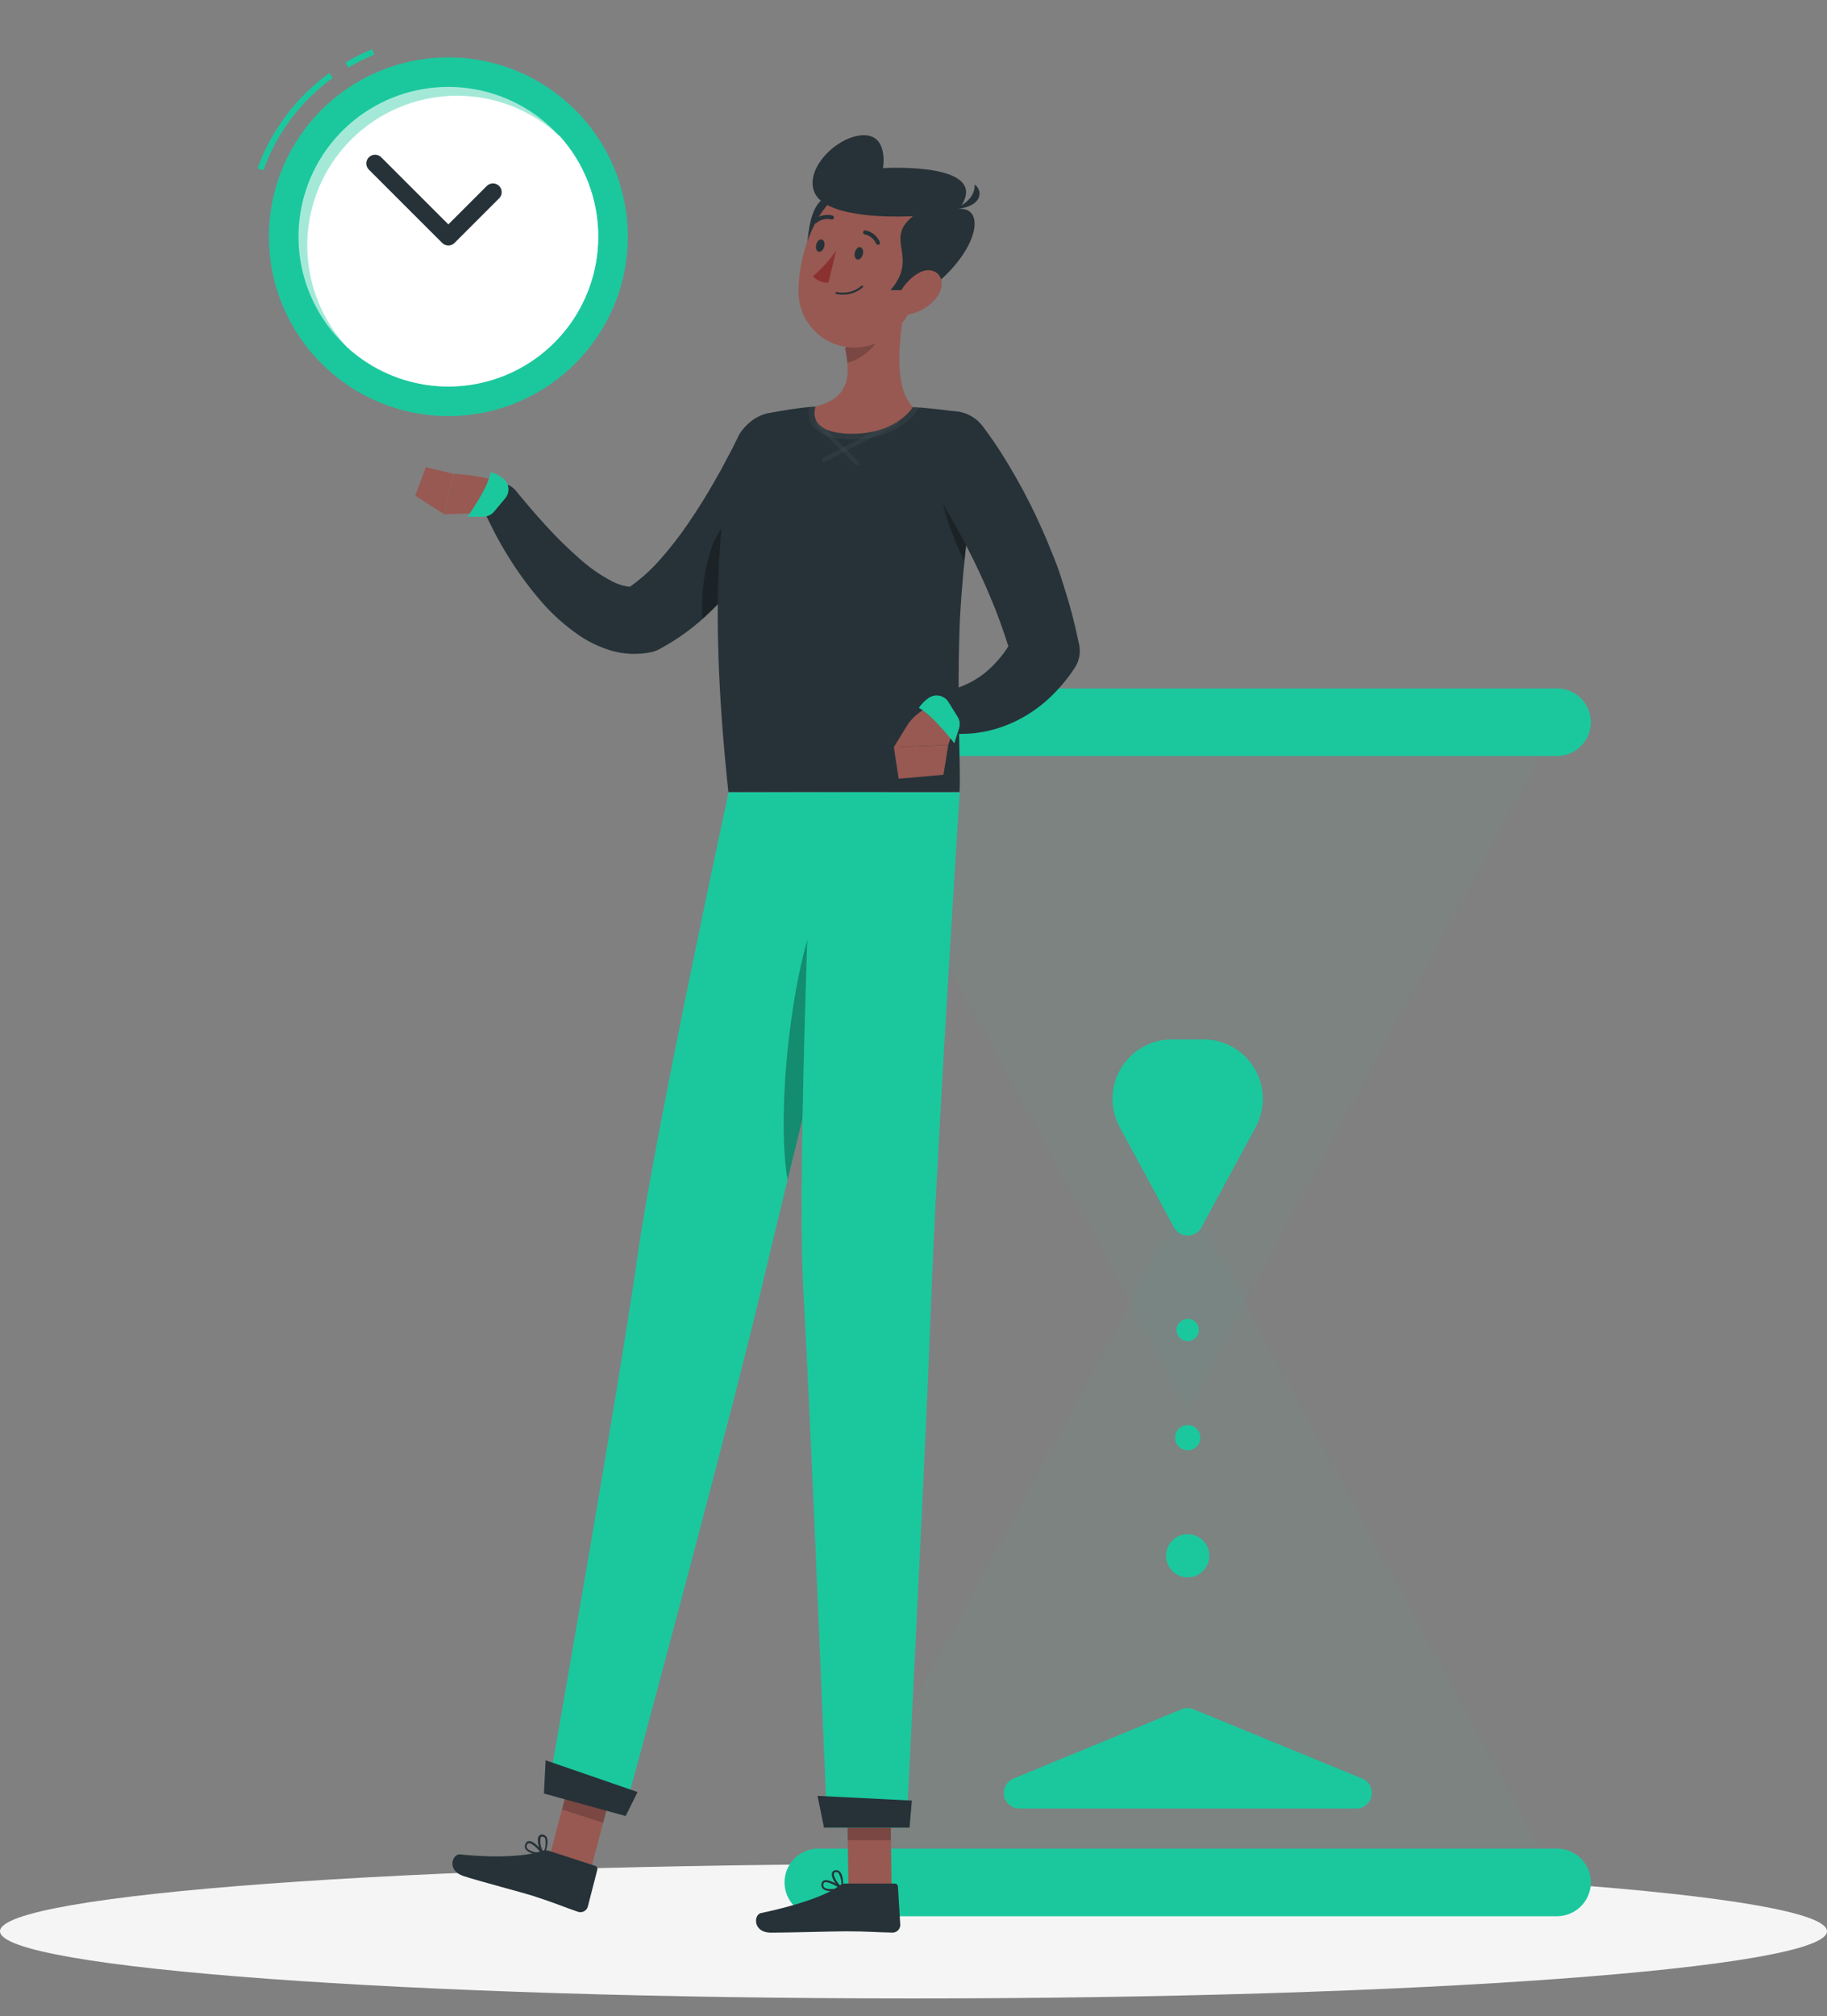 <svg width="533" height="588" viewBox="0 0 533 588" fill="none" xmlns="http://www.w3.org/2000/svg">
<rect x="0" y="0" width="533" height="588" fill="#808080" stroke="none"/>
<g clip-path="url(#clip0_66_2618)">
<path d="M266.5 582.887C413.684 582.887 533 574.112 533 563.287C533 552.462 413.684 543.687 266.5 543.687C119.316 543.687 0 552.462 0 563.287C0 574.112 119.316 582.887 266.5 582.887Z" fill="#F5F5F5"/>
<g opacity="0.2">
<path opacity="0.2" d="M454.795 549.05L346.491 349.016L238.187 549.05H454.795Z" fill="#1BC89E"/>
<path opacity="0.2" d="M454.795 210.647L346.491 410.664L238.187 210.647H454.795Z" fill="#1BC89E"/>
</g>
<path d="M366.335 328.744L350.487 358.005C350.098 358.725 349.521 359.327 348.817 359.747C348.114 360.166 347.31 360.388 346.491 360.388C345.671 360.388 344.867 360.166 344.164 359.747C343.46 359.327 342.883 358.725 342.494 358.005L326.646 328.744C325.217 326.099 324.5 323.129 324.566 320.124C324.632 317.119 325.478 314.183 327.021 311.603C328.563 309.023 330.751 306.887 333.368 305.406C335.985 303.925 338.943 303.149 341.95 303.153H351.116C354.117 303.163 357.063 303.95 359.669 305.438C362.274 306.925 364.45 309.061 365.983 311.639C367.515 314.217 368.354 317.147 368.416 320.145C368.477 323.143 367.761 326.105 366.335 328.744Z" fill="#1BC89E"/>
<path d="M348.208 498.548L397.437 518.769C398.398 519.174 399.19 519.897 399.68 520.816C400.171 521.735 400.329 522.795 400.13 523.818C399.93 524.84 399.385 525.763 398.585 526.431C397.785 527.099 396.779 527.472 395.737 527.486H297.33C296.287 527.472 295.282 527.099 294.482 526.431C293.682 525.763 293.136 524.84 292.937 523.818C292.737 522.795 292.896 521.735 293.387 520.816C293.877 519.897 294.669 519.174 295.629 518.769L344.722 498.548C345.274 498.317 345.867 498.198 346.465 498.198C347.064 498.198 347.656 498.317 348.208 498.548Z" fill="#1BC89E"/>
<path d="M346.49 460.078C349.975 460.078 352.799 457.255 352.799 453.773C352.799 450.292 349.975 447.469 346.49 447.469C343.006 447.469 340.182 450.292 340.182 453.773C340.182 457.255 343.006 460.078 346.49 460.078Z" fill="#1BC89E"/>
<path d="M346.491 391.174C348.284 391.174 349.738 389.721 349.738 387.928C349.738 386.136 348.284 384.682 346.491 384.682C344.697 384.682 343.243 386.136 343.243 387.928C343.243 389.721 344.697 391.174 346.491 391.174Z" fill="#1BC89E"/>
<path d="M346.491 423C348.529 423 350.181 421.349 350.181 419.313C350.181 417.277 348.529 415.626 346.491 415.626C344.453 415.626 342.801 417.277 342.801 419.313C342.801 421.349 344.453 423 346.491 423Z" fill="#1BC89E"/>
<path d="M454.25 539.177H238.731C236.115 539.186 233.609 540.23 231.761 542.08C229.913 543.93 228.873 546.435 228.868 549.05C228.877 551.661 229.919 554.162 231.767 556.009C233.615 557.855 236.118 558.896 238.731 558.905H454.25C456.863 558.896 459.367 557.855 461.214 556.009C463.062 554.162 464.104 551.661 464.113 549.05C464.109 546.435 463.069 543.93 461.22 542.08C459.372 540.23 456.866 539.186 454.25 539.177Z" fill="#1BC89E"/>
<path d="M454.25 200.791H238.731C236.118 200.8 233.615 201.842 231.767 203.688C229.919 205.534 228.877 208.036 228.868 210.647C228.877 213.258 229.919 215.76 231.767 217.606C233.615 219.452 236.118 220.494 238.731 220.502H454.25C456.863 220.494 459.367 219.452 461.214 217.606C463.062 215.76 464.104 213.258 464.113 210.647C464.104 208.036 463.062 205.534 461.214 203.688C459.367 201.842 456.863 200.8 454.25 200.791Z" fill="#1BC89E"/>
<path d="M172.344 545.328L160.356 541.437L167.804 513.179L179.792 517.07L172.344 545.328Z" fill="#985952"/>
<path d="M160.169 539.84L173.636 544.207C173.864 544.274 174.056 544.427 174.173 544.633C174.291 544.838 174.324 545.082 174.266 545.311L171.46 556.186C171.28 556.746 170.886 557.213 170.364 557.483C169.841 557.754 169.233 557.807 168.671 557.631C164.012 556.033 161.869 555.031 155.934 553.111C152.278 551.921 140.273 548.829 135.24 547.197C130.206 545.566 131.958 540.638 134.236 540.876C144.439 541.947 153.622 541.471 157.873 539.908C158.61 539.632 159.417 539.608 160.169 539.84Z" fill="#263238"/>
<path opacity="0.2" d="M179.792 517.087L167.804 513.179L163.96 527.758L175.966 531.649L179.792 517.087Z" fill="black"/>
<path d="M212.561 231.038C212.561 231.038 191.049 330.528 185.999 366.297C180.472 405.464 159.709 523.085 159.709 523.085L181.969 529.237C181.969 529.237 212.816 415.167 221.828 377.087C231.606 335.745 257.538 230.953 257.538 230.953L212.561 231.038Z" fill="#1BC89E"/>
<path opacity="0.3" d="M239.156 263.663C230.654 282.932 226.454 324.835 229.753 344.122C235.772 319.398 243.016 290.001 248.611 267.384C246.723 260.825 243.594 253.604 239.156 263.663Z" fill="black"/>
<path d="M182.53 529.678L158.689 523.119L159.166 513.417L185.999 522.677L182.53 529.678Z" fill="#263238"/>
<path d="M155.237 540.553C156.346 540.876 157.486 541.082 158.638 541.165C158.695 541.168 158.752 541.156 158.802 541.129C158.852 541.101 158.894 541.061 158.922 541.011C158.95 540.962 158.964 540.906 158.962 540.849C158.96 540.792 158.942 540.737 158.91 540.689C158.604 540.298 155.968 536.883 154.319 536.985C154.129 536.994 153.945 537.052 153.784 537.153C153.623 537.255 153.491 537.396 153.401 537.563C153.23 537.809 153.128 538.096 153.104 538.394C153.08 538.692 153.136 538.992 153.265 539.262C153.747 539.914 154.447 540.372 155.237 540.553ZM157.941 540.553C155.662 540.281 154.098 539.704 153.724 538.973C153.645 538.8 153.615 538.61 153.636 538.421C153.657 538.233 153.728 538.054 153.843 537.902C153.886 537.821 153.949 537.751 154.026 537.701C154.104 537.65 154.193 537.62 154.285 537.614C155.169 537.512 156.836 539.177 157.941 540.502V540.553Z" fill="#263238"/>
<path d="M158.519 541.148H158.655C158.705 541.138 158.751 541.115 158.789 541.082C158.828 541.05 158.858 541.008 158.876 540.961C158.876 540.825 160.322 537.461 159.489 535.863C159.385 535.662 159.236 535.489 159.052 535.356C158.869 535.223 158.658 535.135 158.434 535.099C158.193 535.026 157.934 535.037 157.7 535.13C157.465 535.222 157.269 535.391 157.142 535.609C156.445 536.832 157.414 539.908 158.383 541.012L158.519 541.148ZM158.519 535.761C158.633 535.794 158.739 535.851 158.83 535.927C158.92 536.003 158.994 536.097 159.046 536.203C159.331 537.571 159.17 538.995 158.587 540.264C157.764 538.993 157.454 537.457 157.72 535.965C157.72 535.813 157.958 535.643 158.383 535.728L158.519 535.761Z" fill="#263238"/>
<path d="M235.449 136.577C234.803 138.107 234.259 139.262 233.664 140.553C233.068 141.845 232.422 143.034 231.793 144.258C230.535 146.722 229.208 149.118 227.831 151.514C225.048 156.325 221.982 160.966 218.648 165.413C215.236 170.012 211.454 174.326 207.34 178.31C202.957 182.622 197.988 186.294 192.58 189.22L192.155 189.44C191.467 189.796 190.735 190.059 189.978 190.222C186.105 191.027 182.094 190.87 178.296 189.763C175.14 188.82 172.139 187.423 169.385 185.617C164.766 182.513 160.619 178.759 157.074 174.47C153.78 170.559 150.784 166.407 148.112 162.049C145.473 157.766 143.127 153.309 141.089 148.71C140.564 147.493 140.496 146.129 140.897 144.866C141.298 143.603 142.141 142.527 143.271 141.835C144.402 141.144 145.744 140.882 147.052 141.099C148.359 141.316 149.545 141.997 150.391 143.017L150.561 143.221C153.367 146.62 156.411 150.239 159.471 153.536C162.454 156.818 165.622 159.927 168.96 162.847C171.91 165.52 175.191 167.804 178.721 169.644C180.041 170.323 181.458 170.793 182.921 171.038C183.741 171.19 184.587 171.12 185.37 170.834L182.768 171.836C186.282 169.469 189.487 166.672 192.308 163.51C195.378 160.064 198.219 156.42 200.81 152.601C203.497 148.693 206.048 144.598 208.445 140.384C209.67 138.293 210.843 136.169 211.948 134.011L213.649 130.8C214.176 129.763 214.754 128.574 215.162 127.741L215.264 127.503C216.504 124.889 218.72 122.865 221.437 121.867C224.154 120.868 227.155 120.975 229.794 122.163C232.433 123.352 234.5 125.527 235.552 128.223C236.603 130.918 236.554 133.918 235.415 136.577H235.449Z" fill="#263238"/>
<path opacity="0.3" d="M207.646 159.653C212.986 145.481 224.328 145.243 229.242 148.999C228.885 149.661 228.511 150.324 228.137 150.987C225.469 155.626 222.546 160.113 219.379 164.428C216.13 168.867 212.555 173.058 208.683 176.968C207.459 178.175 206.201 179.364 204.891 180.519C204.441 173.451 205.377 166.363 207.646 159.653Z" fill="black"/>
<path d="M140.664 149.593L129.611 150.001L132.366 138.192C136.171 138.38 139.948 138.949 143.64 139.891C144.312 140.094 144.927 140.453 145.434 140.938C145.942 141.423 146.328 142.02 146.562 142.682C146.795 143.344 146.869 144.052 146.778 144.748C146.687 145.443 146.433 146.108 146.038 146.688C145.44 147.566 144.64 148.288 143.705 148.794C142.77 149.299 141.727 149.574 140.664 149.593Z" fill="#985952"/>
<path d="M146.854 139.619C145.769 138.759 144.527 138.119 143.198 137.733C142.28 142.559 136.396 150.698 136.396 150.698H141.004C141.597 150.7 142.183 150.571 142.721 150.322C143.259 150.072 143.735 149.707 144.116 149.254L147.347 145.379C147.701 144.972 147.97 144.498 148.137 143.986C148.304 143.473 148.366 142.932 148.32 142.395C148.274 141.858 148.121 141.335 147.869 140.858C147.617 140.381 147.272 139.96 146.854 139.619Z" fill="#1BC89E"/>
<path d="M121.143 144.564L124.237 136.237L132.332 138.208L129.577 150.001L121.143 144.564Z" fill="#985952"/>
<path d="M260.123 550.834H247.523L247.081 521.658H259.681L260.123 550.834Z" fill="#985952"/>
<path d="M246.859 549.372H261.024C261.143 549.368 261.261 549.387 261.372 549.428C261.483 549.469 261.585 549.531 261.672 549.612C261.759 549.692 261.829 549.789 261.878 549.897C261.928 550.004 261.955 550.121 261.96 550.239L262.64 561.437C262.64 562.026 262.408 562.591 261.994 563.011C261.581 563.431 261.019 563.671 260.429 563.68C255.498 563.595 253.151 563.306 246.825 563.306C242.999 563.306 230.195 563.697 224.906 563.697C219.618 563.697 219.805 558.463 221.998 557.987C232.065 555.88 241.044 552.89 244.598 550.154C245.237 549.638 246.037 549.361 246.859 549.372Z" fill="#263238"/>
<path opacity="0.2" d="M259.698 521.675H247.081L247.319 536.713H259.919L259.698 521.675Z" fill="black"/>
<path d="M237.15 231.038C237.15 231.038 232.337 340.485 234.378 376.56C236.622 416.05 241.316 533.077 241.316 533.077H264.408C264.408 533.077 270.224 419.228 271.618 380.146C273.132 337.665 279.985 231.038 279.985 231.038H237.15Z" fill="#1BC89E"/>
<path d="M265.344 533.077H240.398L238.493 523.799L266.024 525.175L265.344 533.077Z" fill="#263238"/>
<path d="M242.387 551.564C243.533 551.536 244.673 551.388 245.788 551.123C245.842 551.105 245.89 551.073 245.929 551.032C245.968 550.99 245.995 550.94 246.009 550.885C246.016 550.831 246.008 550.775 245.987 550.725C245.966 550.674 245.933 550.63 245.89 550.596C245.482 550.307 241.911 547.877 240.364 548.489C240.192 548.558 240.04 548.669 239.921 548.811C239.802 548.953 239.721 549.123 239.683 549.304C239.606 549.581 239.599 549.872 239.665 550.151C239.73 550.431 239.865 550.689 240.058 550.902C240.726 551.401 241.556 551.637 242.387 551.564ZM244.938 550.698C242.676 551.14 241.027 551.072 240.432 550.494C240.309 550.351 240.226 550.179 240.191 549.994C240.155 549.809 240.168 549.619 240.228 549.44C240.24 549.35 240.276 549.264 240.333 549.192C240.39 549.12 240.465 549.065 240.551 549.033C241.384 548.71 243.476 549.763 244.938 550.698Z" fill="#263238"/>
<path d="M245.686 551.123C245.73 551.137 245.778 551.137 245.822 551.123C245.865 551.098 245.901 551.064 245.928 551.022C245.954 550.981 245.971 550.934 245.975 550.885C245.975 550.732 246.264 547.112 244.989 545.889C244.827 545.731 244.631 545.611 244.416 545.541C244.2 545.47 243.972 545.45 243.748 545.481C243.499 545.491 243.26 545.583 243.069 545.743C242.878 545.902 242.746 546.121 242.693 546.365C242.387 547.741 244.275 550.375 245.533 551.123C245.583 551.138 245.636 551.138 245.686 551.123ZM243.986 546.025C244.102 546.022 244.218 546.043 244.327 546.087C244.435 546.131 244.533 546.196 244.615 546.28C245.317 547.492 245.609 548.898 245.448 550.29C244.36 549.355 243.101 547.35 243.288 546.45C243.288 546.28 243.424 546.076 243.85 546.025H243.986Z" fill="#263238"/>
<path d="M286.294 129.457C286.482 128.395 286.454 127.306 286.212 126.254C285.969 125.203 285.517 124.211 284.882 123.339C284.247 122.466 283.442 121.731 282.516 121.176C281.59 120.622 280.561 120.26 279.492 120.112H279.356C275.292 119.517 270.19 118.905 265.191 118.667C255.647 118.123 246.081 118.123 236.538 118.667C232.133 119.075 227.831 119.806 224.396 120.469H224.26C222.113 120.902 220.124 121.913 218.509 123.392C216.894 124.871 215.713 126.763 215.094 128.863C210.979 142.712 206.065 170.987 212.493 231.021H279.917C280.393 225.005 279.05 205.43 280.036 180.502C281.021 163.371 283.112 146.32 286.294 129.457Z" fill="#263238"/>
<path opacity="0.3" d="M285.647 133.162C284.253 141.216 282.535 152.176 281.345 163.748C281.345 163.748 275.189 151.683 274.067 141.369C272.944 131.055 281.804 130.273 285.647 133.162Z" fill="black"/>
<g opacity="0.2">
<path opacity="0.2" d="M240.432 134.759C240.292 134.753 240.158 134.701 240.05 134.612C239.942 134.522 239.866 134.401 239.833 134.264C239.801 134.128 239.813 133.985 239.869 133.857C239.925 133.729 240.021 133.622 240.142 133.553L261.16 122.661C261.31 122.588 261.482 122.576 261.64 122.626C261.798 122.677 261.931 122.787 262.011 122.932C262.089 123.084 262.104 123.259 262.053 123.422C262.002 123.584 261.889 123.719 261.739 123.799L240.721 134.657C240.632 134.709 240.534 134.744 240.432 134.759Z" fill="white"/>
<path opacity="0.2" d="M250.056 135.745C249.973 135.748 249.891 135.733 249.814 135.701C249.738 135.668 249.669 135.62 249.614 135.558L238.085 124.122C237.971 123.999 237.908 123.839 237.908 123.672C237.908 123.505 237.971 123.344 238.085 123.221C238.205 123.104 238.367 123.038 238.535 123.038C238.704 123.038 238.865 123.104 238.986 123.221L250.498 134.674C250.616 134.795 250.681 134.956 250.681 135.124C250.681 135.293 250.616 135.454 250.498 135.575C250.44 135.631 250.37 135.675 250.294 135.704C250.218 135.733 250.137 135.747 250.056 135.745Z" fill="white"/>
<path opacity="0.2" d="M265.242 118.65C255.704 118.106 246.143 118.106 236.605 118.65H236.129C235.898 119.525 235.843 120.437 235.969 121.332C236.094 122.228 236.397 123.09 236.86 123.867C238.459 126.416 241.809 127.843 246.842 128.115H248.73C262.334 128.115 267.588 119.857 267.809 119.5L268.285 118.735L265.242 118.65Z" fill="white"/>
</g>
<path d="M237.966 118.548C246.298 116.577 247.761 111.429 247.199 105.77C247.067 104.353 246.846 102.945 246.536 101.556L256.977 92.89L264.646 86.535C262.521 95.762 260.123 112.567 266.347 118.718C266.347 118.718 261.245 127.214 246.91 126.467C234.888 125.804 237.966 118.548 237.966 118.548Z" fill="#985952"/>
<path opacity="0.2" d="M246.536 101.556C246.846 102.945 247.067 104.353 247.199 105.77C251.093 104.988 256.297 100.842 256.841 96.866C257.032 95.55 257.078 94.216 256.977 92.89L246.536 101.556Z" fill="black"/>
<path d="M240.992 57.342C235.33 60.74 236.231 69.237 234.701 75.32C238.306 75.677 243.985 69.27 243.985 69.27L247.386 59.534L240.992 57.342Z" fill="#263238"/>
<path d="M271.108 74.436C267.486 86.433 266.007 93.621 258.321 98.633C255.849 100.285 252.972 101.23 250.002 101.366C247.031 101.502 244.08 100.824 241.467 99.405C238.855 97.986 236.68 95.88 235.179 93.315C233.677 90.75 232.907 87.824 232.949 84.853C232.949 73.417 238.833 55.711 251.961 53.264C254.79 52.66 257.729 52.81 260.482 53.699C263.235 54.589 265.706 56.186 267.646 58.331C269.586 60.476 270.927 63.094 271.535 65.921C272.143 68.747 271.995 71.684 271.108 74.436Z" fill="#985952"/>
<path d="M259.8 84.615C268.302 74.759 257.674 69.899 266.364 63.051C256.586 63.51 240.483 62.813 237.609 56.118C234.735 49.423 243.577 40.35 250.94 39.5C259.443 38.514 257.606 49.033 257.606 49.033C257.606 49.033 290.137 47.011 279.815 60.927C287.637 60.452 285.477 73.094 271.873 83.765C268.455 84.903 259.8 84.615 259.8 84.615Z" fill="#263238"/>
<path d="M277.859 61.097C277.859 61.097 284.559 59.109 284.338 53.808C286.752 55.473 287.008 60.536 277.859 61.097Z" fill="#263238"/>
<path d="M273.098 86.96C271.141 89.375 268.407 91.039 265.36 91.666C261.5 92.363 260.599 88.795 262.521 85.311C264.221 82.185 268.353 78.056 271.822 78.922C275.291 79.789 275.563 83.918 273.098 86.96Z" fill="#985952"/>
<path d="M251.74 74.13C251.501 75.116 250.787 75.83 250.124 75.677C249.461 75.524 249.138 74.64 249.376 73.655C249.614 72.669 250.328 71.955 250.974 72.091C251.62 72.227 251.978 73.128 251.74 74.13Z" fill="#263238"/>
<path d="M240.466 71.87C240.228 72.856 239.513 73.57 238.867 73.434C238.221 73.298 237.864 72.397 238.102 71.412C238.34 70.426 239.054 69.712 239.7 69.848C240.347 69.984 240.704 70.885 240.466 71.87Z" fill="#263238"/>
<path d="M243.934 73.077C242.015 75.874 239.727 78.401 237.132 80.588C237.71 81.21 238.418 81.699 239.205 82.019C239.993 82.339 240.841 82.483 241.69 82.44L243.934 73.077Z" fill="#8B3230"/>
<path d="M245.159 85.906C246.336 86.017 247.523 85.887 248.649 85.525C249.774 85.162 250.814 84.575 251.705 83.799C251.734 83.774 251.758 83.742 251.773 83.707C251.789 83.672 251.798 83.634 251.798 83.595C251.798 83.557 251.789 83.519 251.773 83.483C251.758 83.448 251.734 83.417 251.705 83.391C251.648 83.336 251.572 83.305 251.493 83.305C251.414 83.305 251.337 83.336 251.28 83.391C250.303 84.222 249.147 84.815 247.902 85.124C246.657 85.434 245.357 85.451 244.104 85.175C244.066 85.168 244.027 85.168 243.989 85.177C243.951 85.185 243.916 85.2 243.884 85.222C243.852 85.245 243.825 85.273 243.805 85.306C243.784 85.338 243.77 85.375 243.764 85.413C243.749 85.492 243.766 85.574 243.81 85.64C243.855 85.707 243.924 85.754 244.002 85.77L245.159 85.906Z" fill="#263238"/>
<path d="M256.093 71.378C256.186 71.409 256.288 71.409 256.382 71.378C256.453 71.347 256.517 71.301 256.571 71.245C256.624 71.188 256.666 71.121 256.693 71.048C256.72 70.975 256.732 70.898 256.728 70.82C256.724 70.742 256.705 70.666 256.671 70.596C256.306 69.727 255.731 68.962 254.998 68.369C254.265 67.776 253.397 67.374 252.471 67.198C252.313 67.178 252.154 67.22 252.028 67.315C251.901 67.41 251.816 67.551 251.79 67.707C251.781 67.785 251.787 67.865 251.809 67.941C251.83 68.016 251.866 68.087 251.915 68.149C251.964 68.21 252.025 68.262 252.094 68.3C252.163 68.338 252.239 68.362 252.318 68.37C253.038 68.522 253.711 68.845 254.279 69.313C254.848 69.78 255.295 70.378 255.582 71.055C255.632 71.148 255.706 71.227 255.795 71.283C255.884 71.34 255.987 71.373 256.093 71.378Z" fill="#263238"/>
<path d="M237.677 65.108C237.768 65.141 237.867 65.149 237.963 65.131C238.058 65.113 238.147 65.07 238.221 65.006C238.808 64.517 239.501 64.172 240.245 63.998C240.989 63.824 241.763 63.826 242.506 64.003C242.581 64.028 242.66 64.037 242.738 64.031C242.817 64.025 242.893 64.004 242.964 63.968C243.034 63.933 243.096 63.884 243.148 63.824C243.199 63.765 243.238 63.695 243.263 63.621C243.287 63.546 243.297 63.467 243.291 63.389C243.285 63.31 243.264 63.234 243.228 63.163C243.193 63.093 243.144 63.031 243.084 62.979C243.024 62.928 242.955 62.889 242.88 62.864C241.949 62.635 240.978 62.624 240.043 62.834C239.107 63.043 238.233 63.467 237.49 64.071C237.366 64.168 237.286 64.31 237.267 64.466C237.248 64.622 237.291 64.779 237.388 64.904C237.456 65.004 237.559 65.076 237.677 65.108Z" fill="#263238"/>
<path d="M286.905 124.615L288.317 126.535L289.592 128.336C290.442 129.542 291.208 130.749 292.007 131.955C293.554 134.385 295.017 136.849 296.428 139.33C299.257 144.29 301.822 149.394 304.114 154.623C305.305 157.206 306.325 159.891 307.413 162.525C308.502 165.158 309.42 167.894 310.253 170.647C312.045 176.126 313.521 181.703 314.674 187.35L314.81 187.996C315.06 189.137 315.082 190.315 314.874 191.464C314.667 192.613 314.235 193.709 313.603 194.691C311.412 198.051 308.813 201.128 305.866 203.85C302.834 206.626 299.393 208.918 295.663 210.647C291.98 212.362 288.038 213.453 283.998 213.875C282.02 214.079 280.029 214.113 278.046 213.977C277.06 213.977 276.073 213.791 275.087 213.638L273.591 213.349L271.89 212.924C271.69 212.875 271.517 212.75 271.409 212.575C271.301 212.4 271.266 212.19 271.312 211.989L273.659 202.134C273.659 202.049 274.101 202.032 274.373 201.964L275.308 201.777C275.954 201.641 276.583 201.488 277.23 201.318C278.489 200.977 279.723 200.546 280.92 200.027C283.237 199.076 285.407 197.8 287.365 196.237C291.194 193.088 294.253 189.107 296.309 184.598L295.238 191.938C293.775 187.13 292.228 182.372 290.357 177.665C288.487 172.958 286.446 168.336 284.219 163.782C281.991 159.228 279.61 154.725 277.043 150.341C275.784 148.149 274.458 145.991 273.132 143.85L271.108 140.689L270.105 139.16L269.169 137.801L268.829 137.291C267.147 134.896 266.486 131.931 266.991 129.048C267.497 126.166 269.128 123.602 271.525 121.921C273.922 120.24 276.889 119.58 279.773 120.085C282.658 120.59 285.223 122.219 286.905 124.615Z" fill="#263238"/>
<path d="M264.426 211.938L260.77 217.92L276.635 217.291C276.635 217.291 280.801 206.62 275.122 204.937L272.911 205.532C269.375 206.522 266.344 208.81 264.426 211.938Z" fill="#985952"/>
<path d="M270.955 203.561C269.812 204.333 268.831 205.32 268.064 206.467C272.384 208.812 278.403 216.798 278.403 216.798L279.798 212.414C279.975 211.849 280.026 211.251 279.947 210.664C279.867 210.077 279.66 209.514 279.339 209.016L276.703 204.768C276.415 204.3 276.034 203.896 275.585 203.58C275.135 203.264 274.626 203.043 274.089 202.93C273.551 202.817 272.996 202.815 272.457 202.923C271.918 203.032 271.407 203.249 270.955 203.561Z" fill="#1BC89E"/>
<path d="M262.164 227.129L275.241 225.974L276.635 217.291L260.77 217.92L262.164 227.129Z" fill="#985952"/>
<path d="M101.655 19.687L100.788 18.226C103.281 16.749 105.878 15.454 108.559 14.351L109.205 15.932C106.599 16.995 104.075 18.25 101.655 19.687Z" fill="#1BC89E"/>
<path d="M76.828 49.695L75.127 49.118C79.159 37.964 86.452 28.278 96.06 21.318L97.064 22.695C87.758 29.46 80.707 38.869 76.828 49.695Z" fill="#1BC89E"/>
<path d="M130.801 121.352C159.708 121.352 183.142 97.936 183.142 69.05C183.142 40.164 159.708 16.747 130.801 16.747C101.894 16.747 78.46 40.164 78.46 69.05C78.46 97.936 101.894 121.352 130.801 121.352Z" fill="#1BC89E"/>
<path opacity="0.6" d="M174.521 69.05C174.518 79.242 170.948 89.112 164.43 96.952C157.913 104.792 148.857 110.108 138.83 111.98C128.804 113.852 118.439 112.161 109.528 107.202C100.617 102.242 93.722 94.326 90.036 84.822C86.35 75.319 86.106 64.826 89.345 55.162C92.584 45.497 99.103 37.268 107.773 31.9C116.443 26.531 126.719 24.361 136.822 25.764C146.924 27.168 156.218 32.057 163.094 39.585C163.107 39.579 163.121 39.576 163.136 39.576C163.151 39.576 163.165 39.579 163.179 39.585C170.51 47.646 174.556 58.157 174.521 69.05Z" fill="white"/>
<path d="M174.521 69.05C174.521 77.542 172.044 85.85 167.393 92.957C162.742 100.065 156.119 105.664 148.334 109.069C140.549 112.475 131.94 113.539 123.559 112.133C115.178 110.726 107.389 106.909 101.145 101.148C93.511 92.835 89.391 81.893 89.649 70.613C89.906 59.333 94.521 48.59 102.528 40.633C110.534 32.677 121.31 28.124 132.599 27.929C143.889 27.734 154.817 31.91 163.094 39.585C163.107 39.579 163.121 39.576 163.136 39.576C163.151 39.576 163.165 39.579 163.179 39.585C170.51 47.646 174.556 58.157 174.521 69.05Z" fill="white"/>
<path d="M130.801 71.599C130.466 71.599 130.134 71.534 129.825 71.405C129.516 71.277 129.235 71.088 128.999 70.851L107.675 49.542C107.424 49.309 107.223 49.028 107.084 48.715C106.944 48.403 106.869 48.065 106.863 47.723C106.857 47.38 106.92 47.041 107.048 46.723C107.177 46.406 107.368 46.117 107.61 45.875C107.852 45.633 108.141 45.443 108.458 45.314C108.776 45.186 109.116 45.123 109.459 45.129C109.801 45.135 110.139 45.21 110.452 45.35C110.765 45.489 111.046 45.69 111.28 45.94L130.801 65.447L142.075 54.181C142.559 53.731 143.199 53.486 143.859 53.498C144.52 53.509 145.151 53.777 145.618 54.244C146.085 54.711 146.353 55.341 146.365 56.001C146.376 56.662 146.131 57.301 145.68 57.784L132.604 70.851C132.125 71.328 131.477 71.596 130.801 71.599Z" fill="#263238"/>
</g>
<defs>
<clipPath id="clip0_66_2618">
<rect width="533" height="588" fill="white"/>
</clipPath>
</defs>
</svg>
